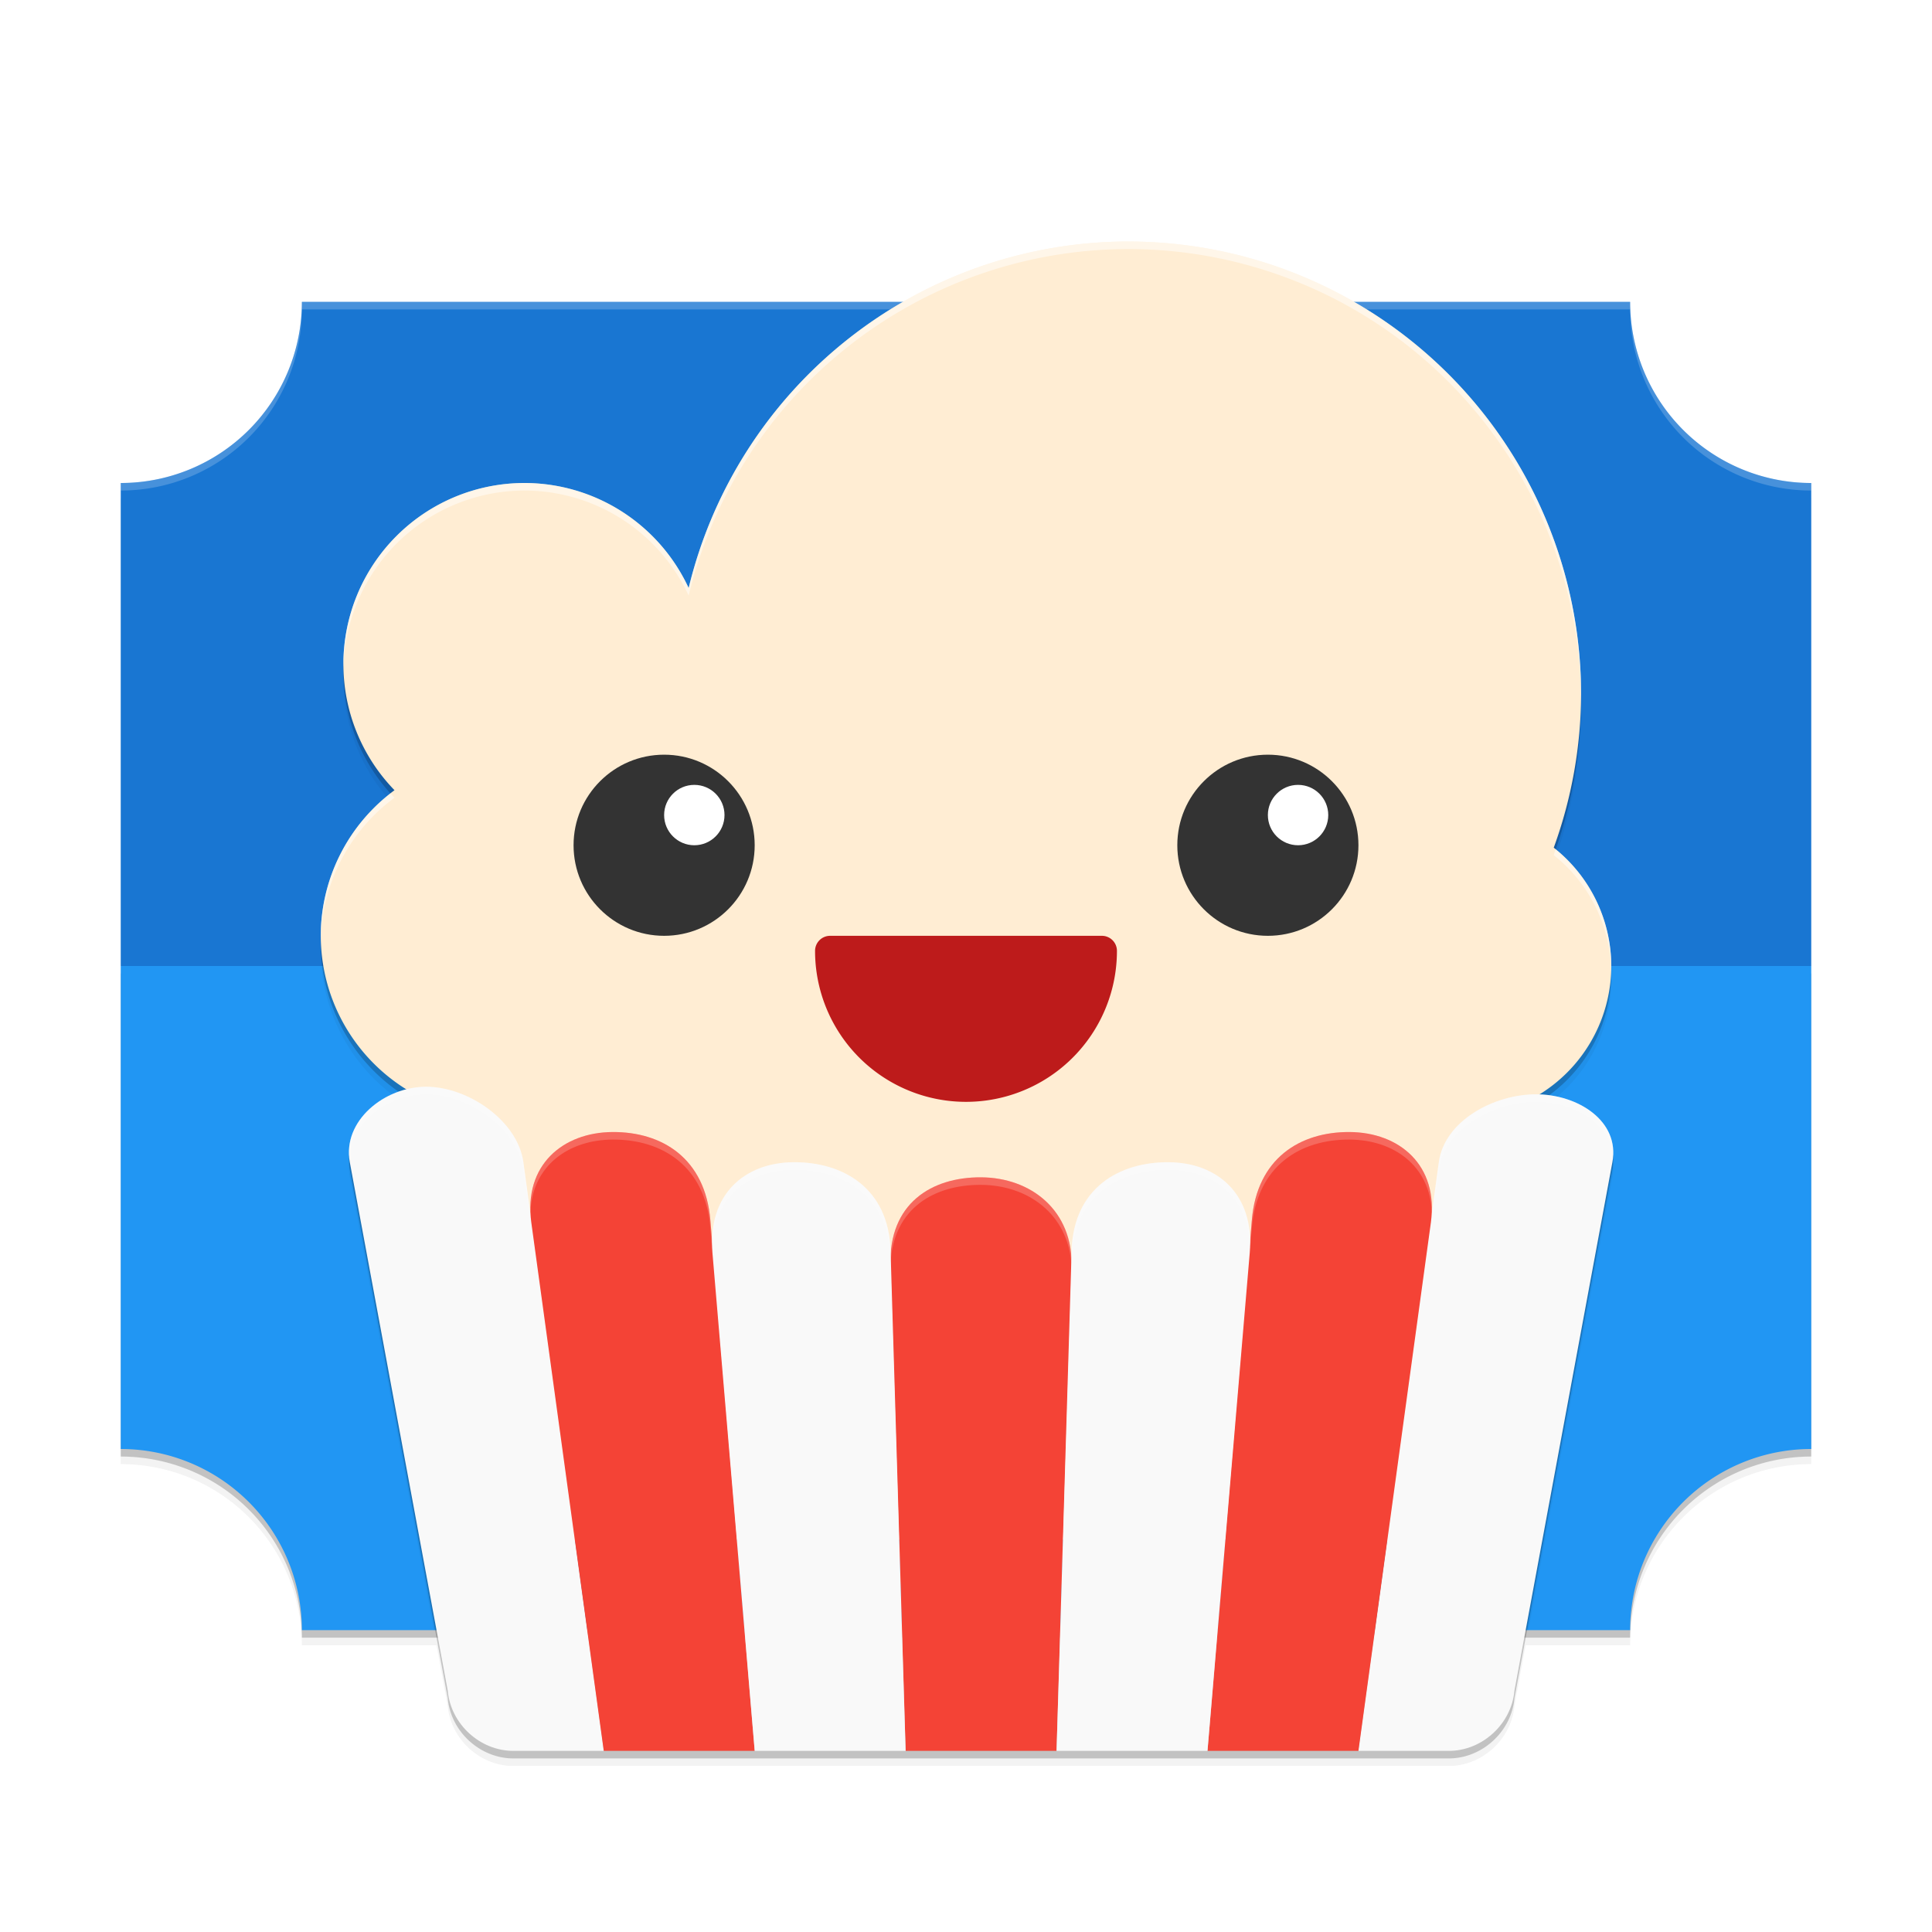<svg width="512" height="512" enable-background="new" version="1.0" xmlns="http://www.w3.org/2000/svg">
 <defs>
  <clipPath id="f">
   <path d="m507 80a120 120 0 0 0-116.5 91.834 48 48 0 0 0-43.496-27.834 48 48 0 0 0-48 48 48 48 0 0 0 13.543 33.414 48 48 0 0 0-19.543 38.586 48 48 0 0 0 43 47.654v112.35h264v-112.35a40 40 0 0 0 35-39.648 40 40 0 0 0-15.246-31.367 120 120 0 0 0 7.246-40.633 120 120 0 0 0-120-120z" fill="#fff3e0"/>
  </clipPath>
  <clipPath id="b">
   <path d="m288-148a48 48 0 0 1-48 48v256a48 48 0 0 1 48 48h352a48 48 0 0 1 48-48v-256a48 48 0 0 1-48-48z" enable-background="new" fill="#1976d2"/>
  </clipPath>
  <filter id="a" x="-.026" y="-.022" width="1.052" height="1.045" color-interpolation-filters="sRGB">
   <feGaussianBlur stdDeviation="3.713"/>
  </filter>
  <filter id="e" x="-.023" y="-.025" width="1.045" height="1.051" color-interpolation-filters="sRGB">
   <feGaussianBlur stdDeviation="4.24"/>
  </filter>
  <filter id="d" x="-.011" y="-.013" width="1.023" height="1.025" color-interpolation-filters="sRGB">
   <feGaussianBlur stdDeviation="2.12"/>
  </filter>
  <filter id="c" x="-.092" y="-.172" width="1.185" height="1.343" color-interpolation-filters="sRGB">
   <feGaussianBlur stdDeviation="12.876"/>
  </filter>
 </defs>
 <g transform="translate(0,212)">
  <g>
   <g transform="translate(-208,16)">
    <g>
     <path d="m507-160a120 120 0 0 0-59.531 16h-159.47a48 48 0 0 1-48 48v256a48 48 0 0 1 48 48h35.684l2.965 16c0.775 8.864 8.536 16 17.4 16h247.9c8.864 0 16.625-7.136 17.4-16l2.965-16h27.684a48 48 0 0 1 48-48v-256a48 48 0 0 1-48-48h-73.434a120 120 0 0 0-59.566-16z" enable-background="new" filter="url(#d)" opacity=".1"/>
     <path d="m507-160a120 120 0 0 0-59.531 16h-159.47a48 48 0 0 1-48 48v256a48 48 0 0 1 48 48h35.684l2.965 16c0.775 8.864 8.536 16 17.4 16h247.9c8.864 0 16.625-7.136 17.4-16l2.965-16h27.684a48 48 0 0 1 48-48v-256a48 48 0 0 1-48-48h-73.434a120 120 0 0 0-59.566-16z" enable-background="new" filter="url(#e)" opacity=".2"/>
     <path d="m507-160c-55.371 0.066-103.51 38.01-116.5 91.834-7.848-16.951-24.817-27.81-43.496-27.834-26.51 0-48 21.49-48 48 8.3e-4 12.475 4.858 24.459 13.543 33.414-12.269 9.032-19.521 23.351-19.543 38.586 0.041 16.573 8.628 31.952 22.715 40.682-9.065 2.272-16.718 10.122-15.014 19.318l25.947 140c0.775 8.864 8.536 16 17.4 16h247.9c8.864 0 16.625-7.136 17.4-16l25.947-140c1.976-10.661-8.615-17.622-19.414-17.967 11.85-7.255 19.087-20.139 19.115-34.033-0.016-12.237-5.633-23.794-15.246-31.367 4.744-13.024 7.196-26.772 7.246-40.633 0-66.274-53.726-120-120-120z" clip-path="url(#b)" filter="url(#a)" opacity=".1"/>
     <path d="m288 206a48 48 0 0 0-48-48v-128h448v128a48 48 0 0 0-48 48z" enable-background="new" opacity=".2"/>
    </g>
    <path d="m240 28v-128a48 48 0 0 0 48-48h352a48 48 0 0 0 48 48v128z" enable-background="new" fill="#1976d2"/>
    <path d="m288 204a48 48 0 0 0-48-48v-128h448v128a48 48 0 0 0-48 48z" enable-background="new" fill="#2196f3"/>
    <path d="m507-160c-55.371 0.066-103.51 38.01-116.5 91.834-7.848-16.951-24.817-27.81-43.496-27.834-26.51 0-48 21.49-48 48 8.3e-4 12.475 4.858 24.459 13.543 33.414-12.269 9.032-19.521 23.351-19.543 38.586 0.041 16.573 8.628 31.952 22.715 40.682-9.065 2.272-16.718 10.122-15.014 19.318l25.947 140c0.775 8.864 8.536 16 17.4 16h247.9c8.864 0 16.625-7.136 17.4-16l25.947-140c1.976-10.661-8.615-17.622-19.414-17.967 11.85-7.255 19.087-20.139 19.115-34.033-0.016-12.237-5.633-23.794-15.246-31.367 4.744-13.024 7.196-26.772 7.246-40.633 0-66.274-53.726-120-120-120z" clip-path="url(#b)" filter="url(#a)" opacity=".2"/>
    <path d="m507-162a120 120 0 0 0-116.5 91.834 48 48 0 0 0-43.496-27.834 48 48 0 0 0-48 48 48 48 0 0 0 13.543 33.414 48 48 0 0 0-19.543 38.586 48 48 0 0 0 22.715 40.682c-9.065 2.272-16.718 10.122-15.014 19.318l25.947 140c0.775 8.864 8.536 16 17.4 16h247.9c8.864 0 16.625-7.136 17.4-16l25.947-140c1.976-10.661-8.615-17.622-19.414-17.967a40 40 0 0 0 19.115-34.033 40 40 0 0 0-15.246-31.367 120 120 0 0 0 7.246-40.633 120 120 0 0 0-120-120z" opacity=".2"/>
    <path transform="translate(0,-244)" d="m288 96a48 48 0 0 1-48 48v2a48 48 0 0 0 48-48h352a48 48 0 0 0 48 48v-2a48 48 0 0 1-48-48z" enable-background="new" fill="#fff" opacity=".2"/>
    <path transform="translate(0,-244)" d="m507 80a120 120 0 0 0-116.5 91.834 48 48 0 0 0-43.496-27.834 48 48 0 0 0-48 48 48 48 0 0 0 13.543 33.414 48 48 0 0 0-19.543 38.586 48 48 0 0 0 43 47.654v112.35h264v-112.35a40 40 0 0 0 35-39.648 40 40 0 0 0-15.246-31.367 120 120 0 0 0 7.246-40.633 120 120 0 0 0-120-120z" fill="#ffedd3"/>
    <g enable-background="new">
     <circle cx="384" cy="-4" r="24" fill="#333"/>
     <circle cx="392" cy="-12" r="8" fill="#fff"/>
    </g>
    <g transform="translate(160)" enable-background="new">
     <circle cx="384" cy="-4" r="24" fill="#333"/>
     <circle cx="392" cy="-12" r="8" fill="#fff"/>
    </g>
    <path d="m428 20c-2.216 0-4 1.784-4 4a40 40 0 0 0 40 40 40 40 0 0 0 40-40c0-2.216-1.784-4-4-4z" enable-background="new" fill="#bd1b1b"/>
    <path transform="translate(0,-244)" d="m320.95 308c-11.08 0-22.222 9.054-20.25 20l25.947 144c0.775 8.864 8.536 16 17.4 16h247.9c8.864 0 16.625-7.136 17.4-16l25.947-144c1.972-10.946-9.17-18-20.25-18s-24.242 6.98-25.75 18l-1.893 13.824c0.851-13.923-9.261-21.751-21.744-21.824-13.12-0.077-24.542 6.963-25.914 23.381l-0.445 5.322c-0.265-13.291-9.492-20.631-21.641-20.703-13.12-0.077-25.168 6.913-25.664 23.381l-0.053 1.742c-0.938-13.515-11.651-21.051-23.932-21.123-12.316-0.073-23.116 6.093-23.98 20.439l-0.031-1.059c-0.496-16.467-12.544-23.458-25.664-23.381-12.149 0.072-21.376 7.412-21.641 20.703l-0.445-5.322c-1.372-16.418-12.794-23.458-25.914-23.381-12.483 0.074-22.595 7.901-21.744 21.824l-1.893-13.824c-1.508-11.02-14.67-20-25.75-20z" clip-path="url(#f)" filter="url(#c)" opacity=".1"/>
    <path d="m320.95 60c-11.08 0-22.277 9.064-20.25 20l25.948 140c0.775 8.864 8.536 16 17.4 16h24l-21.348-156c-1.508-11.02-14.67-20-25.75-20z" fill="#f9f9f9"/>
    <path d="m468.01 84c-13.127-0.077-24.532 6.931-24.019 23.38l4.005 128.62h40l4-128c0.479-15.32-10.859-23.923-23.986-24z" fill="#f44336"/>
    <path d="m370.34 72c13.12-0.077 24.543 6.962 25.915 23.38l11.748 140.62h-40l-19.199-140c-2.096-15.285 8.416-23.923 21.536-24z" fill="#f44336"/>
    <path d="m418.34 80c13.12-0.077 25.168 6.912 25.665 23.38l3.998 132.62h-40l-11.199-132c-1.304-15.373 8.416-23.923 21.536-24z" fill="#f9f9f9"/>
    <path d="m615.05 62c11.08 0 22.277 7.064 20.25 18l-25.948 140c-0.775 8.864-8.536 16-17.4 16h-24l21.348-156c1.508-11.02 14.67-18 25.75-18z" fill="#f9f9f9"/>
    <path d="m565.66 72c-13.12-0.077-24.543 6.962-25.915 23.38l-11.748 140.62h40l19.199-140c2.096-15.285-8.416-23.923-21.536-24z" fill="#f44336"/>
    <path d="m517.66 80c-13.12-0.077-25.168 6.912-25.665 23.38l-3.998 132.62h40l11.199-132c1.304-15.373-8.416-23.923-21.536-24z" fill="#f9f9f9"/>
    <path transform="translate(0,-244)" d="m320.95 304c-10.542 0-21.182 8.206-20.445 18.422 0.673-9.265 10.601-16.422 20.445-16.422 11.08 0 24.242 8.98 25.75 20l1.893 13.824c-0.047-0.776-0.056-1.53-0.037-2.268l-1.855-13.557c-1.508-11.02-14.67-20-25.75-20zm294.1 2c-11.08 0-24.242 6.98-25.75 18l-1.855 13.557c0.019 0.738 0.01 1.492-0.037 2.268l1.893-13.824c1.508-11.02 14.67-18 25.75-18 9.833 0 19.751 5.566 20.443 14.463 0.756-10.054-9.893-16.463-20.443-16.463zm-244.71 10c-12.281 0.072-22.26 7.654-21.77 21.158 0.517-12.252 10.108-19.089 21.77-19.158 13.12-0.077 24.542 6.963 25.914 23.381l0.445 5.322c0.265-13.291 9.492-20.631 21.641-20.703 13.12-0.077 25.168 6.913 25.664 23.381l0.031 1.059c0.865-14.346 11.664-20.512 23.98-20.439 12.281 0.072 22.993 7.608 23.932 21.123l0.053-1.742c0.496-16.467 12.544-23.458 25.664-23.381 12.149 0.072 21.376 7.412 21.641 20.703l0.445-5.322c1.372-16.418 12.794-23.458 25.914-23.381 11.662 0.069 21.252 6.906 21.77 19.158 0.491-13.504-9.489-21.086-21.77-21.158-13.12-0.077-24.542 6.963-25.914 23.381l-0.445 5.322c-0.265-13.291-9.492-20.631-21.641-20.703-13.12-0.077-25.168 6.913-25.664 23.381l-0.053 1.742c-0.938-13.515-11.651-21.051-23.932-21.123-12.316-0.073-23.116 6.093-23.98 20.439l-0.031-1.059c-0.496-16.467-12.544-23.458-25.664-23.381-12.149 0.072-21.376 7.412-21.641 20.703l-0.445-5.322c-1.372-16.418-12.794-23.458-25.914-23.381z" fill="#fff" opacity=".2"/>
    <path transform="translate(0,-244)" d="m507 80a120 120 0 0 0-116.5 91.834 48 48 0 0 0-43.496-27.834 48 48 0 0 0-48 48 48 48 0 0 0 0.041 0.832 48 48 0 0 1 47.959-46.832 48 48 0 0 1 43.496 27.834 120 120 0 0 1 116.5-91.834 120 120 0 0 1 119.96 119.31 120 120 0 0 0 0.035-1.311 120 120 0 0 0-120-120zm-195.5 146.26a48 48 0 0 0-18.502 37.736 48 48 0 0 0 0.027 0.531 48 48 0 0 1 19.516-37.117 48 48 0 0 1-1.041-1.15zm308.74 14.791a120 120 0 0 1-0.486 1.578 40 40 0 0 1 15.215 30.748 40 40 0 0 0 0.031-1.381 40 40 0 0 0-14.76-30.945z" fill="#fff" opacity=".5"/>
   </g>
  </g>
 </g>
</svg>
